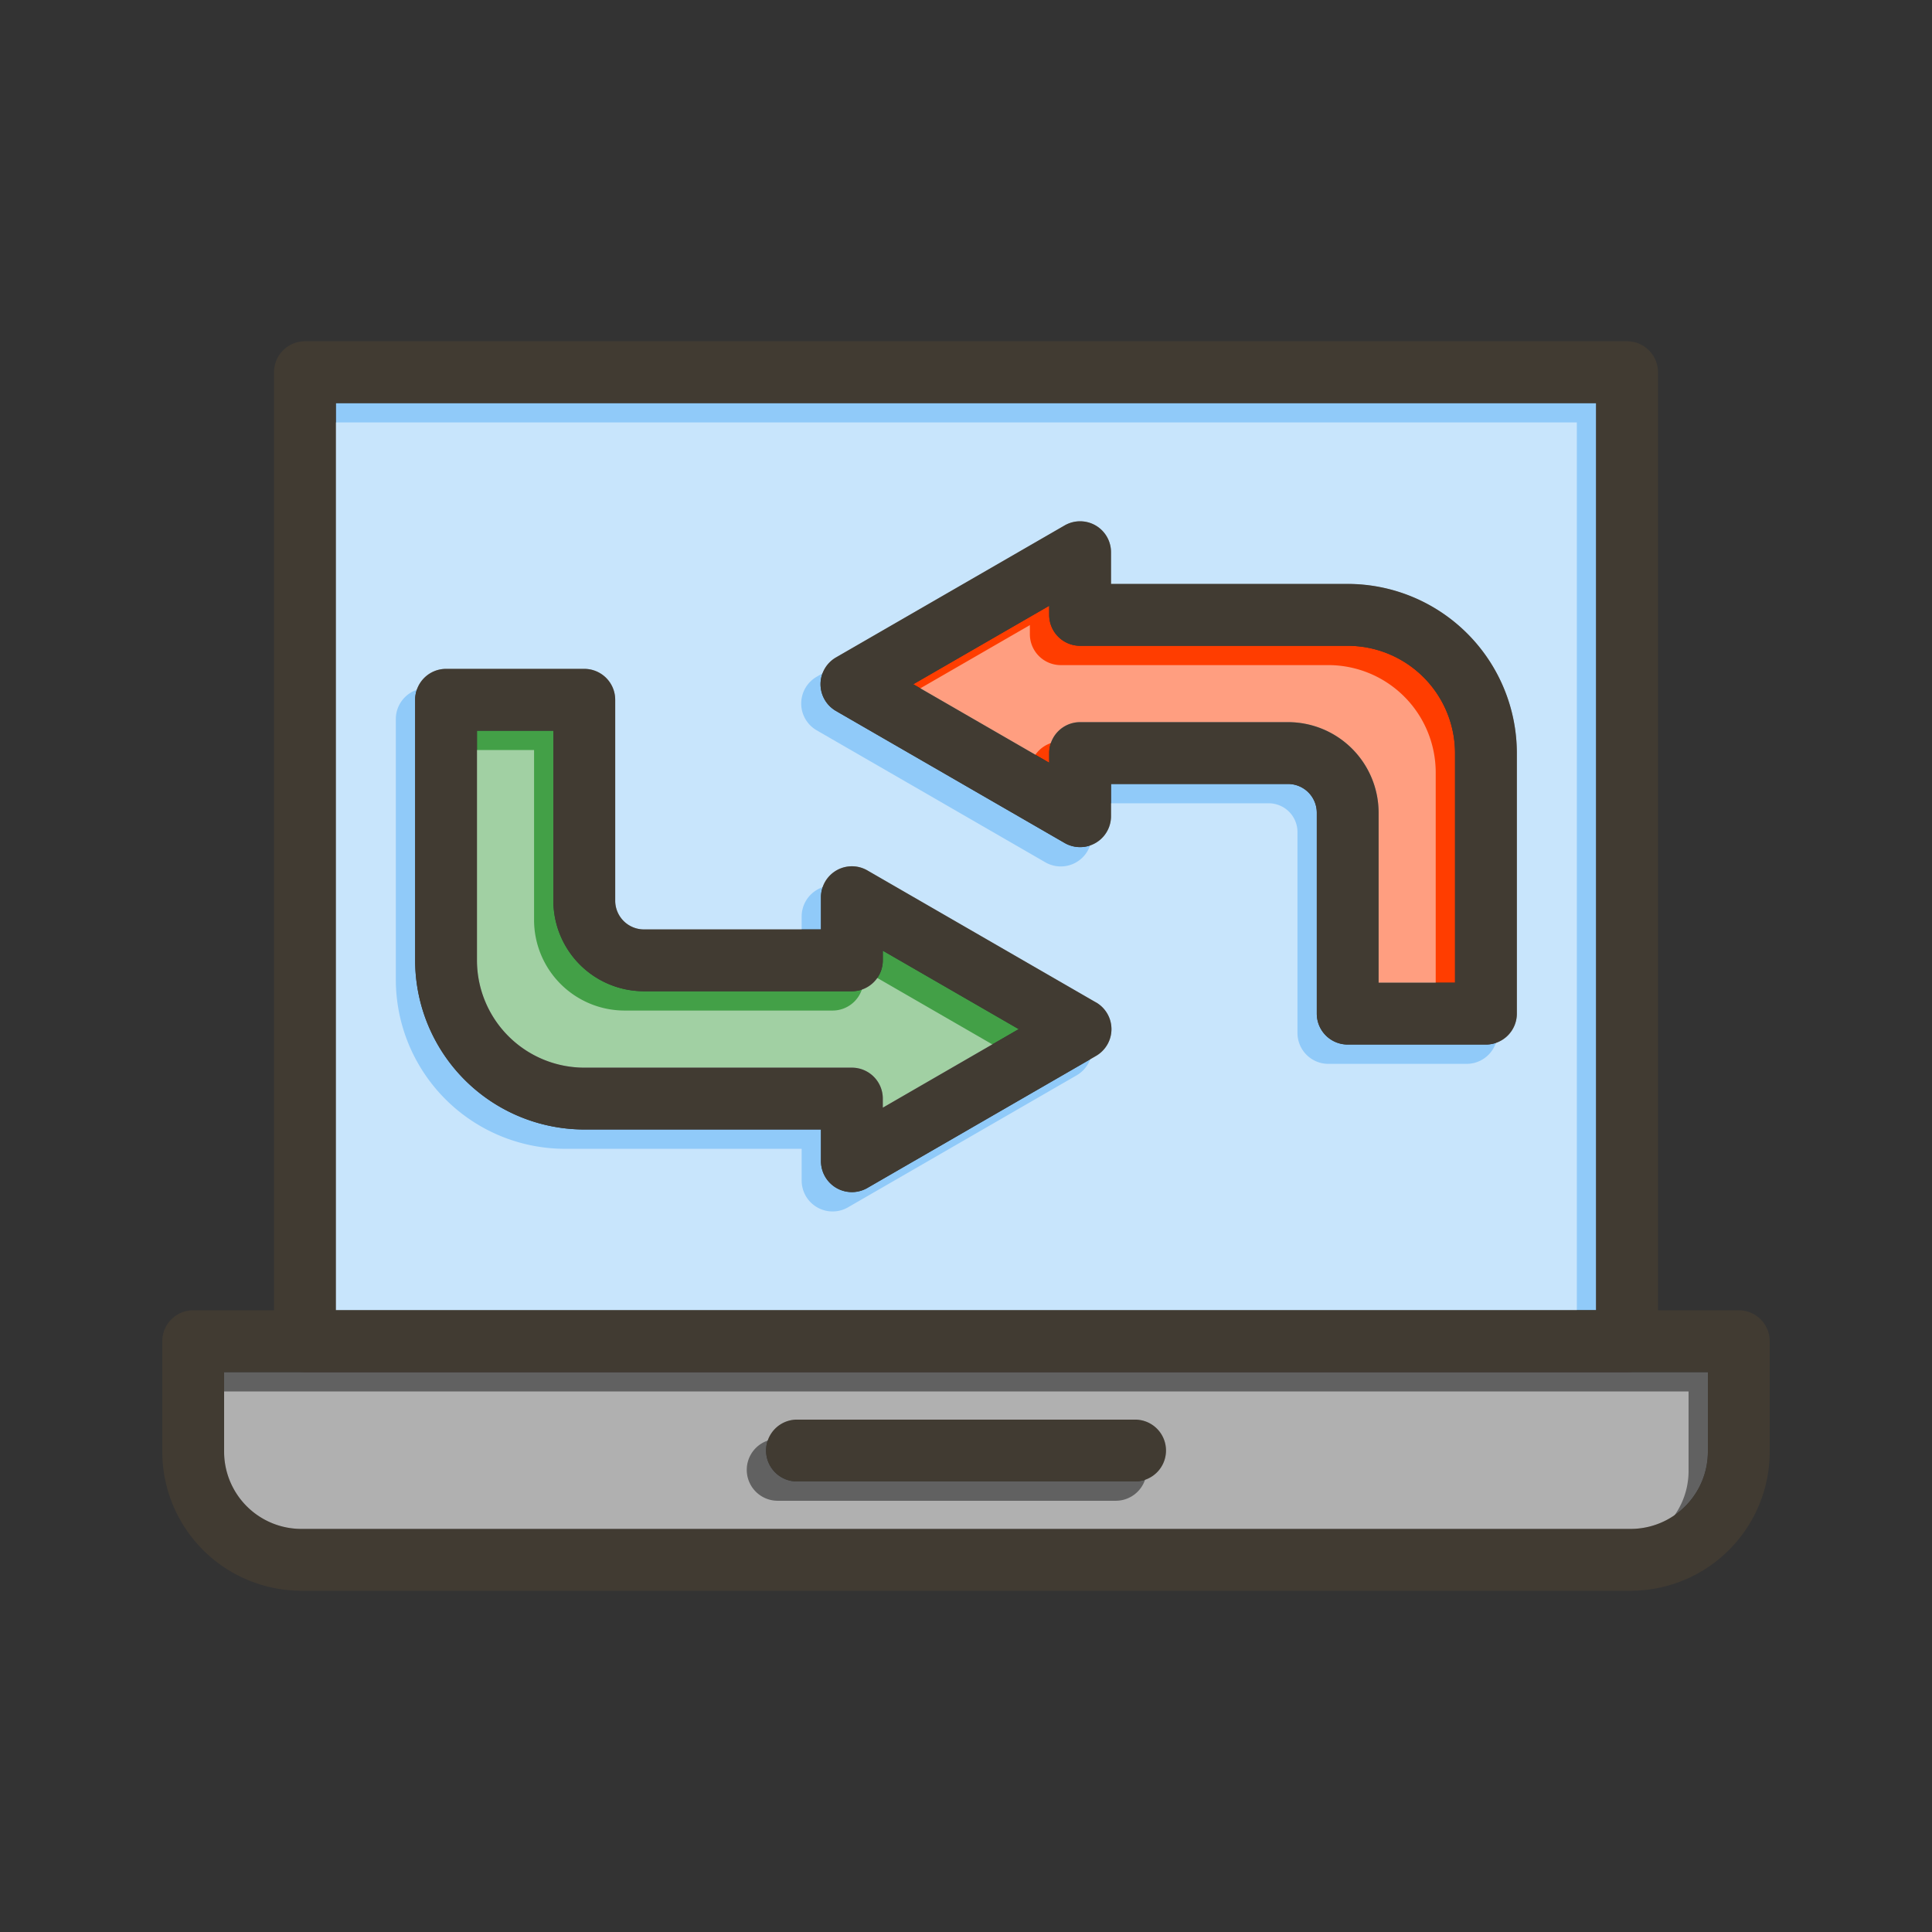<svg id="Layer_1" viewBox="0 0 1000 1000" xmlns="http://www.w3.org/2000/svg" data-name="Layer 1"><rect x="0" y="0" width="1000" height="1000" fill="#333333" stroke="none"/><path d="m173.83 208.64v469.57h652.34v-469.57zm393.46 337.93-118.35 68.33a16 16 0 0 1 -24-13.86v-16.42h-122.51a87.65 87.65 0 0 1 -87.55-87.55v-134.87a16 16 0 0 1 16-16h71.55a16 16 0 0 1 16 16v104a14.88 14.88 0 0 0 14.87 14.86h91.64v-16.67a16 16 0 0 1 24-13.86l118.35 68.33a16 16 0 0 1 0 27.71zm217.83-21.92a16 16 0 0 1 -16 16h-71.55a16 16 0 0 1 -16-16v-104a14.89 14.89 0 0 0 -14.87-14.87h-91.64v16.68a16 16 0 0 1 -24 13.86l-118.35-68.32a16 16 0 0 1 0-27.71l118.35-68.29a16 16 0 0 1 24 13.86v16.42h122.51a87.65 87.65 0 0 1 87.55 87.55z" fill="#90caf9"/><path d="m116 710.21v41.24a40 40 0 0 0 39.91 39.91h688.18a40 40 0 0 0 39.91-39.91v-41.24zm471.52 56.58h-175a16 16 0 0 1 0-32h175a16 16 0 0 1 0 32z" fill="#616161"/><path d="m753.12 389.78v118.87h-39.55v-88a46.92 46.92 0 0 0 -46.87-46.87h-107.64a16 16 0 0 0 -16 16v5l-70.35-40.62 70.35-40.61v4.71a16 16 0 0 0 16 16h138.51a55.61 55.61 0 0 1 55.55 55.52z" fill="#ff3d00"/><path d="m456.94 573.33v-4.71a16 16 0 0 0 -16-16h-138.51a55.61 55.61 0 0 1 -55.55-55.55v-118.87h39.55v88a46.92 46.92 0 0 0 46.87 46.86h107.64a16 16 0 0 0 16-16v-5l70.35 40.62z" fill="#43a047"/><g fill="#fff" opacity=".5"><path d="m163.83 218.64v469.57h652.34v-469.57zm393.46 337.93-118.35 68.33a16 16 0 0 1 -24-13.86v-16.42h-122.51a87.65 87.65 0 0 1 -87.55-87.55v-134.87a16 16 0 0 1 16-16h71.55a16 16 0 0 1 16 16v104a14.88 14.88 0 0 0 14.87 14.86h91.64v-16.67a16 16 0 0 1 24-13.86l118.35 68.33a16 16 0 0 1 0 27.71zm217.83-21.92a16 16 0 0 1 -16 16h-71.55a16 16 0 0 1 -16-16v-104a14.89 14.89 0 0 0 -14.87-14.87h-91.64v16.68a16 16 0 0 1 -24 13.86l-118.35-68.32a16 16 0 0 1 0-27.71l118.35-68.29a16 16 0 0 1 24 13.86v16.42h122.51a87.65 87.65 0 0 1 87.55 87.55z"/><path d="m106 720.21v41.24a40 40 0 0 0 39.91 39.91h688.18a40 40 0 0 0 39.91-39.91v-41.24zm471.52 56.58h-175a16 16 0 0 1 0-32h175a16 16 0 0 1 0 32z"/><path d="m743.12 399.78v118.87h-39.55v-88a46.92 46.92 0 0 0 -46.87-46.87h-107.64a16 16 0 0 0 -16 16v5l-70.35-40.62 70.35-40.61v4.71a16 16 0 0 0 16 16h138.51a55.61 55.61 0 0 1 55.55 55.52z"/><path d="m446.94 583.33v-4.71a16 16 0 0 0 -16-16h-138.51a55.61 55.61 0 0 1 -55.55-55.55v-118.87h39.55v88a46.92 46.92 0 0 0 46.87 46.86h107.64a16 16 0 0 0 16-16v-5l70.35 40.62z"/></g><g fill="#413b32"><path d="m842.17 176.64h-684.34a16 16 0 0 0 -16 16v501.57a16 16 0 0 0 16 16h684.34a16 16 0 0 0 16-16v-501.57a16 16 0 0 0 -16-16zm-668.34 501.57v-469.57h652.34v469.57z"/><path d="m900 678.21h-800a16 16 0 0 0 -16 16v57.24a72 72 0 0 0 71.91 71.91h688.18a72 72 0 0 0 71.91-71.91v-57.24a16 16 0 0 0 -16-16zm-16 73.24a40 40 0 0 1 -39.91 39.91h-688.18a40 40 0 0 1 -39.91-39.91v-41.24h768z"/><path d="m603.52 750.79a16 16 0 0 1 -16 16h-175a16 16 0 0 1 0-32h175a16 16 0 0 1 16 16z"/><path d="m697.57 302.23h-122.51v-16.42a16 16 0 0 0 -24-13.86l-118.35 68.33a16 16 0 0 0 0 27.71l118.35 68.33a16 16 0 0 0 24-13.86v-16.68h91.64a14.89 14.89 0 0 1 14.87 14.87v104a16 16 0 0 0 16 16h71.55a16 16 0 0 0 16-16v-134.87a87.65 87.65 0 0 0 -87.55-87.55zm55.55 206.42h-39.55v-88a46.92 46.92 0 0 0 -46.87-46.87h-107.64a16 16 0 0 0 -16 16v5l-70.35-40.62 70.35-40.61v4.71a16 16 0 0 0 16 16h138.51a55.61 55.61 0 0 1 55.55 55.55z"/><path d="m567.29 518.86-118.35-68.33a16 16 0 0 0 -24 13.86v16.68h-91.64a14.88 14.88 0 0 1 -14.87-14.86v-104a16 16 0 0 0 -16-16h-71.55a16 16 0 0 0 -16 16v134.86a87.65 87.65 0 0 0 87.55 87.55h122.51v16.38a16 16 0 0 0 24 13.86l118.35-68.33a16 16 0 0 0 0-27.71zm-110.35 54.47v-4.71a16 16 0 0 0 -16-16h-138.51a55.61 55.61 0 0 1 -55.55-55.55v-118.87h39.55v88a46.92 46.92 0 0 0 46.87 46.86h107.64a16 16 0 0 0 16-16v-5l70.35 40.62z"/></g></svg>